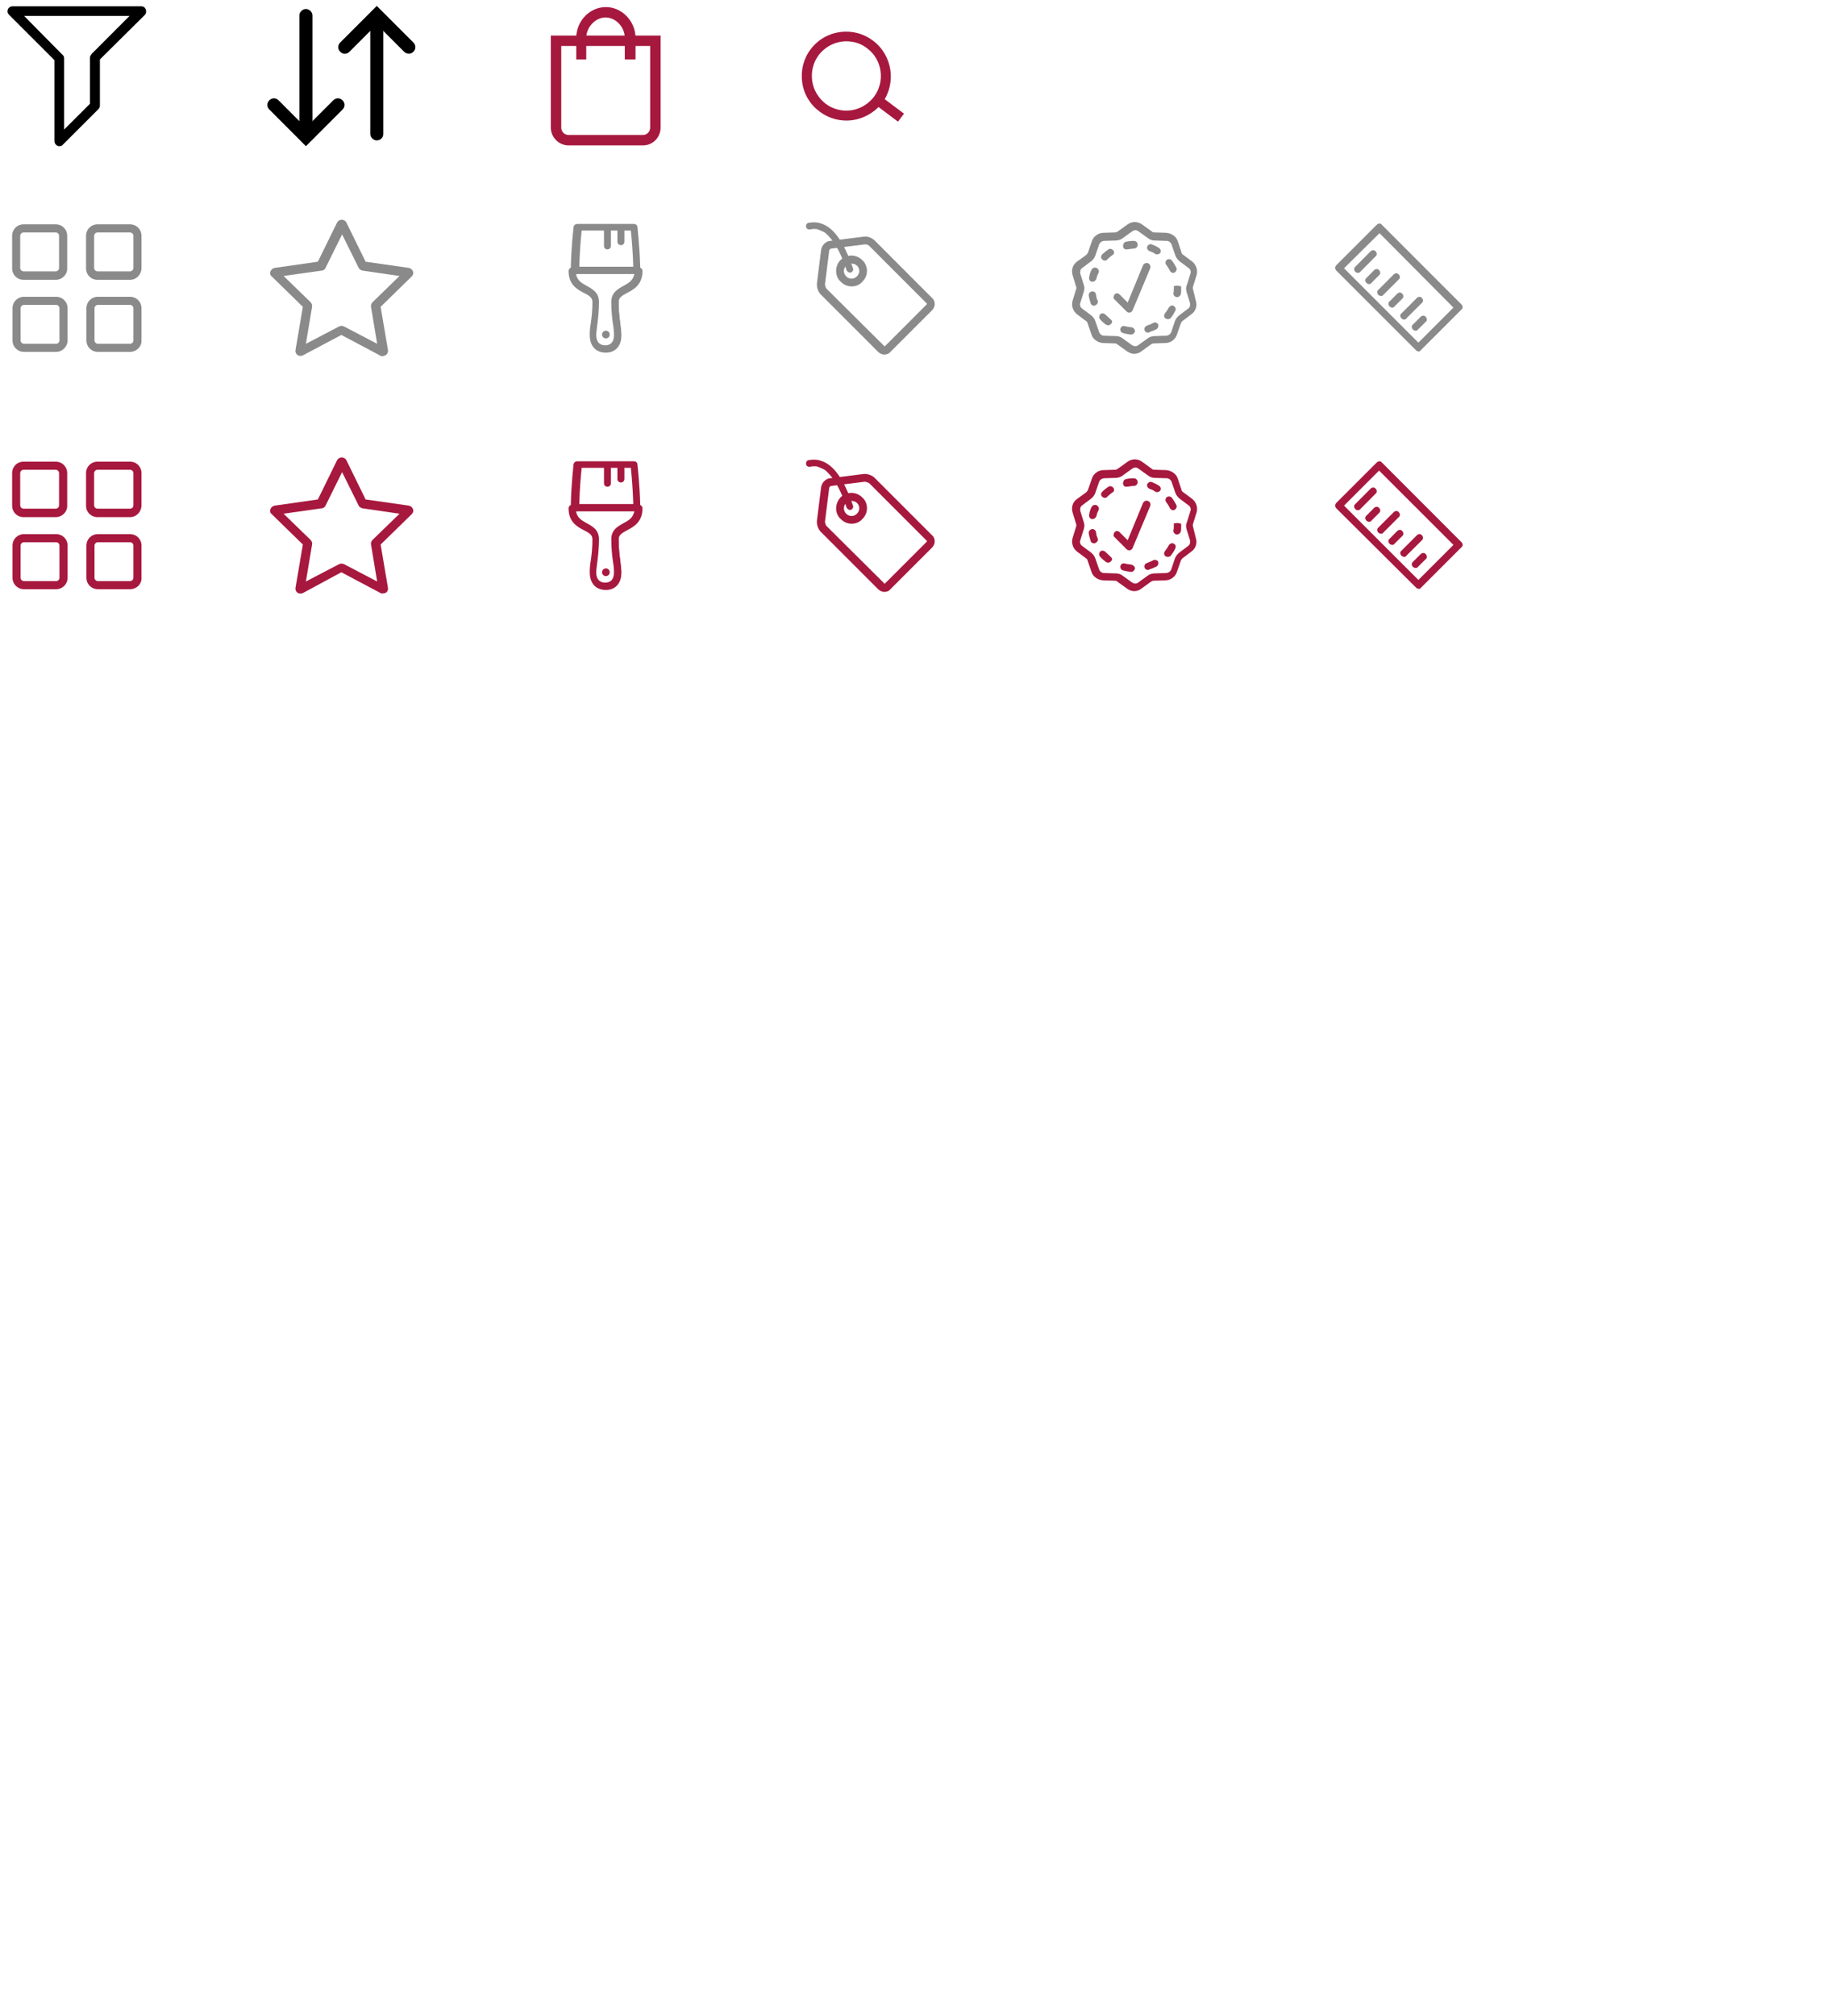 <?xml version="1.0" encoding="utf-8"?>
<!-- Generator: Adobe Illustrator 15.1.0, SVG Export Plug-In . SVG Version: 6.00 Build 0)  -->
<!DOCTYPE svg PUBLIC "-//W3C//DTD SVG 1.1//EN" "http://www.w3.org/Graphics/SVG/1.1/DTD/svg11.dtd">
<svg version="1.1" id="Layer_1" xmlns="http://www.w3.org/2000/svg" xmlns:xlink="http://www.w3.org/1999/xlink" x="0px" y="0px"
	 width="308.961px" height="340px" viewBox="0 0 308.961 340" enable-background="new 0 0 308.961 340" xml:space="preserve">
<g id="bg" display="none">
	<rect x="-2" y="-0.042" display="inline" fill="#B2B2B2" width="313" height="340"/>
</g>
<g id="Sprite_image" display="none">
</g>
<g>
	<path d="M24.595,1.581c-0.129-0.323-0.396-0.516-0.783-0.516h-21.7c-0.323,0-0.654,0.193-0.783,0.516
		C1.2,1.913,1.265,2.235,1.522,2.492l7.673,7.663v13.65c0,0.323,0.193,0.646,0.515,0.783c0.129,0.064,0.194,0.064,0.323,0.064
		c0.203,0,0.46-0.064,0.589-0.267l5.979-5.978c0.128-0.128,0.257-0.386,0.257-0.58v-7.802l7.608-7.535
		C24.659,2.235,24.723,1.913,24.595,1.581z M15.172,9.705v7.802l-4.356,4.347V9.833c0-0.193-0.064-0.451-0.258-0.58L4.064,2.686
		H21.86l-6.43,6.439C15.302,9.317,15.172,9.511,15.172,9.705z"/>
</g>
<g>
	<g>
		<path d="M51.618,23.676c-0.58,0-1.105-0.525-1.105-1.105V2.621c0-0.579,0.526-1.105,1.105-1.105c0.59,0,1.105,0.526,1.105,1.105
			v20.015C52.723,23.216,52.273,23.676,51.618,23.676z"/>
	</g>
	<g>
		<path d="M51.618,24.653l-6.171-6.181c-0.451-0.45-0.451-1.096,0-1.556c0.461-0.452,1.105-0.452,1.557,0l4.614,4.614l4.616-4.614
			c0.46-0.452,1.105-0.452,1.565,0c0.451,0.46,0.451,1.105,0,1.556L51.618,24.653z"/>
	</g>
	<g>
		<path d="M63.574,23.676c-0.581,0-1.096-0.525-1.096-1.105V2.621c0-0.579,0.516-1.105,1.096-1.105c0.589,0,1.104,0.526,1.104,1.105
			v20.015C64.678,23.216,64.163,23.676,63.574,23.676z"/>
	</g>
	<g>
		<path d="M68.972,9.06c-0.259,0-0.59-0.138-0.784-0.332l-4.614-4.614l-4.604,4.614c-0.462,0.462-1.105,0.462-1.567,0
			c-0.451-0.451-0.451-1.105,0-1.556L63.574,1l6.18,6.171c0.451,0.451,0.451,1.105,0,1.556C69.487,8.995,69.229,9.06,68.972,9.06z"
			/>
	</g>
</g>
<g>
	<g>
		<path fill="#A7183E" d="M108.475,24.523H95.939c-1.63,0-2.993-1.372-2.993-2.993V6.001h18.522V21.53
			C111.468,23.151,110.17,24.523,108.475,24.523z M94.706,7.752V21.53c0,0.72,0.581,1.235,1.233,1.235h12.536
			c0.718,0,1.233-0.581,1.233-1.235V7.752H94.706z"/>
	</g>
	<g>
		<path fill="#A7183E" d="M107.176,10.027h-1.75V6.389c0-1.815-1.502-3.445-3.251-3.445c-1.695,0-3.253,1.63-3.253,3.445v3.638
			h-1.685V6.389c0-2.855,2.275-5.194,5.001-5.194c2.728,0,5.001,2.403,5.001,5.194v3.638H107.176z"/>
	</g>
</g>
<g>
	<g>
		<path fill="#A7183E" d="M142.813,20.333c-1.634,0-3.205-0.539-4.516-1.517c-1.625-1.202-2.665-2.936-2.934-4.946
			c-0.271-2.01,0.216-3.967,1.418-5.546c1.409-1.903,3.635-2.989,6.032-2.989c1.625,0,3.204,0.547,4.505,1.525
			c3.32,2.497,3.968,7.226,1.526,10.539C147.373,19.192,145.199,20.333,142.813,20.333z M142.813,6.968
			c-1.849,0-3.537,0.87-4.676,2.334c-0.925,1.249-1.302,2.774-1.086,4.352c0.215,1.518,1.031,2.874,2.28,3.852
			c1.031,0.762,2.226,1.147,3.482,1.147c1.849,0,3.528-0.87,4.667-2.341c1.902-2.55,1.417-6.247-1.14-8.15
			C145.308,7.345,144.113,6.968,142.813,6.968z"/>
	</g>
	<g>
		
			<rect x="147.635" y="17.454" transform="matrix(-0.8 -0.6 0.6 -0.8 259.163 123.06)" fill="#A7183E" width="4.951" height="1.684"/>
	</g>
</g>
<g>
	<path fill="#8A8A8A" d="M9.388,47.193H3.991c-1.105,0-1.943-0.848-1.943-1.953v-5.452c0-1.105,0.838-1.953,1.943-1.953h5.397
		c1.105,0,1.952,0.848,1.952,1.953v5.388C11.406,46.281,10.493,47.193,9.388,47.193z M3.991,39.198c-0.322,0-0.581,0.258-0.581,0.59
		v5.388c0,0.322,0.259,0.59,0.581,0.59h5.397c0.322,0,0.58-0.268,0.58-0.59v-5.388c0-0.332-0.258-0.59-0.58-0.59H3.991z
		 M21.933,47.193h-5.461c-1.105,0-1.953-0.848-1.953-1.953v-5.452c0-1.105,0.848-1.953,1.953-1.953h5.461
		c1.096,0,1.943,0.848,1.943,1.953v5.388C23.875,46.281,23.028,47.193,21.933,47.193z M16.472,39.198c-0.323,0-0.59,0.258-0.59,0.59
		v5.388c0,0.322,0.267,0.59,0.59,0.59h5.461c0.322,0,0.58-0.268,0.58-0.59v-5.388c0-0.332-0.258-0.59-0.58-0.59H16.472z
		 M9.453,59.342H4.064c-1.104,0-1.952-0.848-1.952-1.944v-5.397c0-1.104,0.848-1.952,1.952-1.952h5.389
		c1.105,0,1.953,0.848,1.953,1.952v5.397C11.406,58.43,10.558,59.342,9.453,59.342z M4.064,51.412c-0.332,0-0.589,0.267-0.589,0.589
		v5.397c0,0.323,0.258,0.581,0.589,0.581h5.389c0.322,0,0.58-0.257,0.58-0.581v-5.397c0-0.322-0.258-0.589-0.58-0.589H4.064z
		 M21.933,59.342h-5.396c-1.105,0-1.953-0.848-1.953-1.944v-5.397c0-1.104,0.848-1.952,1.953-1.952h5.396
		c1.096,0,1.943,0.848,1.943,1.952v5.397C23.941,58.43,23.028,59.342,21.933,59.342z M16.536,51.412c-0.322,0-0.59,0.267-0.59,0.589
		v5.397c0,0.323,0.268,0.581,0.59,0.581h5.396c0.322,0,0.58-0.257,0.58-0.581v-5.397c0-0.322-0.258-0.589-0.58-0.589H16.536z"/>
</g>
<g>
	<path fill="#8A8A8A" d="M64.486,60.06c-0.129,0-0.258,0-0.387-0.128l-6.502-3.446l-6.494,3.446
		c-0.258,0.128-0.655,0.128-0.912-0.065c-0.258-0.202-0.386-0.524-0.322-0.848l1.234-7.276l-5.259-5.139
		c-0.267-0.193-0.332-0.58-0.202-0.838c0.128-0.332,0.396-0.525,0.718-0.59l7.277-1.041l3.25-6.622
		c0.13-0.258,0.452-0.46,0.773-0.46c0.333,0,0.654,0.203,0.784,0.46l3.25,6.622l7.277,1.041c0.321,0.064,0.579,0.258,0.718,0.59
		c0.128,0.322,0,0.645-0.202,0.838l-5.259,5.139l1.233,7.276c0.064,0.323-0.064,0.646-0.322,0.848
		C64.872,59.996,64.678,60.06,64.486,60.06z M47.852,46.539l4.549,4.42c0.194,0.195,0.322,0.525,0.258,0.783l-1.041,6.236
		l5.591-2.92c0.257-0.138,0.59-0.138,0.848,0l5.582,2.92l-1.033-6.236c-0.063-0.257,0.065-0.588,0.26-0.783l4.549-4.42l-6.245-0.903
		c-0.258-0.063-0.515-0.202-0.645-0.46l-2.801-5.646l-2.791,5.646c-0.128,0.258-0.386,0.46-0.645,0.46L47.852,46.539z"/>
</g>
<g>
	<path fill="#8A8A8A" d="M102.239,59.472c-1.693,0-2.726-1.105-2.726-2.986c0-0.718,0.065-1.363,0.194-2.081l0,0
		c0.129-0.977,0.258-2.017,0.258-3.445c0-0.708-0.387-1.04-1.427-1.556c-1.105-0.59-2.598-1.363-2.598-3.704
		c0-0.202,0.129-0.46,0.323-0.524l0.064-0.065v-0.128c0.065-3.38,0.451-6.559,0.451-6.696c0.064-0.322,0.332-0.516,0.59-0.516h9.615
		c0.323,0,0.581,0.258,0.581,0.516c0,0.065,0.396,3.574,0.46,6.696v0.128l0.064,0.065c0.194,0.13,0.323,0.322,0.323,0.524
		c0,2.341-1.492,3.114-2.598,3.704c-0.976,0.516-1.427,0.848-1.427,1.556c0,1.428,0.128,2.534,0.258,3.445
		c0.065,0.783,0.193,1.428,0.193,2.081C104.901,58.301,103.861,59.472,102.239,59.472z M97.237,46.41
		c0.26,0.977,0.978,1.363,1.815,1.824c0.912,0.516,2.018,1.104,2.018,2.663c0,1.491-0.129,2.597-0.258,3.637
		c-0.064,0.719-0.203,1.365-0.203,1.953c0,1.428,0.848,1.75,1.502,1.75c0.708,0,1.491-0.323,1.491-1.75
		c0-0.588-0.063-1.233-0.193-1.953c-0.128-0.976-0.258-2.146-0.258-3.637c0-1.558,1.105-2.147,2.008-2.663
		c0.848-0.461,1.565-0.847,1.823-1.824l0.065-0.194h-9.81V46.41z M106.854,44.982v-0.193c-0.064-2.146-0.258-4.55-0.396-5.785
		v-0.128h-1.096v1.888c0,0.323-0.267,0.581-0.59,0.581c-0.322,0-0.589-0.258-0.589-0.581v-1.888h-1.097v2.598
		c0,0.321-0.267,0.588-0.588,0.588c-0.323,0-0.581-0.267-0.581-0.588v-2.598H98.14v0.128c-0.128,1.171-0.323,3.446-0.385,5.785
		v0.193H106.854z"/>
	<path fill="#8A8A8A" d="M102.239,59.276c-1.556,0-2.532-1.04-2.532-2.791c0-0.653,0.063-1.298,0.193-2.081l0,0
		c0.128-0.977,0.258-2.083,0.258-3.508c0-0.848-0.516-1.17-1.493-1.686c-1.105-0.59-2.469-1.372-2.469-3.575
		c0-0.202,0.065-0.33,0.259-0.396l0.194-0.064v-0.193c0.063-3.38,0.46-6.559,0.46-6.696c0-0.192,0.192-0.388,0.45-0.388h9.422
		c0.194,0,0.388,0.195,0.452,0.388c0,0.065,0.396,3.574,0.461,6.696v0.193l0.192,0.064c0.13,0.065,0.258,0.193,0.258,0.396
		c0,2.275-1.363,2.985-2.468,3.575c-0.976,0.516-1.491,0.838-1.491,1.686c0,1.426,0.128,2.531,0.258,3.508
		c0.065,0.783,0.193,1.428,0.193,2.081C104.771,58.236,103.796,59.276,102.239,59.276z M97.109,46.476
		c0.258,1.04,1.105,1.501,1.943,1.951c0.912,0.518,1.953,1.042,1.953,2.47c0,1.491-0.13,2.597-0.258,3.573
		c-0.064,0.719-0.202,1.363-0.202,2.017c0,1.685,1.04,1.88,1.693,1.88c0.645,0,1.686-0.258,1.686-1.88
		c0-0.653-0.063-1.233-0.193-2.017c-0.13-0.976-0.258-2.082-0.258-3.573c0-1.428,1.04-2.018,1.953-2.47
		c0.837-0.45,1.621-0.911,1.943-1.951l0.128-0.388H97.035L97.109,46.476z M97.817,39.069c-0.128,1.17-0.32,3.445-0.386,5.783v0.323
		h9.616v-0.323c-0.065-2.145-0.258-4.549-0.388-5.783v-0.323h-1.436v2.083c0,0.257-0.195,0.451-0.453,0.451s-0.45-0.193-0.45-0.451
		v-2.083h-1.438v2.792c0,0.258-0.193,0.461-0.451,0.461c-0.257,0-0.452-0.203-0.452-0.461v-2.792h-4.098L97.817,39.069z"/>
	<path fill="#8A8A8A" d="M102.239,55.768c0.36,0,0.645,0.294,0.645,0.654c0,0.359-0.285,0.645-0.645,0.645
		c-0.359,0-0.654-0.285-0.654-0.645C101.585,56.062,101.88,55.768,102.239,55.768z"/>
	<path fill="#8A8A8A" d="M102.239,55.961c0.25,0,0.452,0.202,0.452,0.461c0,0.249-0.202,0.451-0.452,0.451
		c-0.248,0-0.451-0.203-0.451-0.451C101.788,56.164,101.991,55.961,102.239,55.961z"/>
</g>
<g>
	<path fill="#8A8A8A" d="M145.704,39.917l-5.646,0.709c-0.719,0.063-1.373,0.718-1.502,1.5l-0.708,5.646
		c-0.065,0.653,0.192,1.438,0.645,1.889l9.68,9.68c0.268,0.258,0.653,0.45,1.041,0.45c0.396,0,0.782-0.128,1.04-0.45l7.02-7.02
		c0.258-0.258,0.45-0.644,0.45-1.04c0-0.386-0.128-0.773-0.45-1.031l-9.68-9.69C147.141,40.109,146.357,39.788,145.704,39.917z
		 M146.68,41.474l9.679,9.68c0.065,0.063,0.065,0.128,0,0.192l-7.019,7.02l-0.063,0.063c0,0-0.064,0-0.064-0.063l-9.745-9.68
		c-0.129-0.13-0.257-0.517-0.257-0.709v-0.065l0.708-5.655c0-0.13,0.204-0.332,0.332-0.332l5.656-0.709
		C146.1,41.151,146.487,41.28,146.68,41.474z M141.089,45.7c0,0.71,0.267,1.363,0.782,1.815c0.525,0.526,1.169,0.783,1.825,0.783
		c0.708,0,1.363-0.257,1.813-0.783c0.525-0.515,0.783-1.169,0.783-1.815c0-0.652-0.258-1.363-0.783-1.823
		c-1.04-1.04-2.661-1.04-3.702,0C141.356,44.337,141.089,44.982,141.089,45.7z M144.599,44.789c0.266,0.259,0.396,0.581,0.396,0.911
		c0,0.323-0.13,0.646-0.396,0.903c-0.259,0.268-0.58,0.396-0.902,0.396c-0.332,0-0.655-0.129-0.913-0.396
		c-0.258-0.258-0.387-0.58-0.387-0.903c0-0.33,0.129-0.652,0.387-0.911C143.234,44.337,144.082,44.337,144.599,44.789z"/>
	<g>
		<path fill="#8A8A8A" d="M143.954,45.306c-0.525-1.558-1.17-3.114-2.018-4.542c-0.782-1.233-1.75-2.478-3.176-2.993
			c-0.784-0.322-1.567-0.322-2.34-0.193c-0.333,0.064-0.46,0.451-0.397,0.709c0.064,0.332,0.397,0.46,0.72,0.396
			c0.192,0,0.192-0.064,0.386-0.064c0.13,0,0.322,0,0.452,0c0.072,0,0.072,0,0.138,0c-0.138,0,0,0,0,0c0.064,0,0.13,0,0.194,0.064
			c0.128,0,0.258,0.063,0.386,0.129c0.065,0,0.065,0,0.13,0.064c-0.064-0.064,0,0,0,0c0.064,0,0.128,0.064,0.193,0.064
			c0.139,0.063,0.267,0.129,0.397,0.193c0.258,0.13,0.451,0.322,0.643,0.525c0.978,0.967,1.695,2.201,2.275,3.508
			c0.323,0.775,0.655,1.557,0.913,2.405c0.128,0.258,0.386,0.451,0.718,0.386C143.824,45.895,144.019,45.572,143.954,45.306
			L143.954,45.306z"/>
	</g>
</g>
<g>
	<path fill="#8A8A8A" d="M201.316,48.814c-0.055-0.193-0.055-0.322,0-0.516l0.59-1.888c0.258-0.838-0.074-1.75-0.7-2.275
		l-1.565-1.169c-0.13-0.064-0.276-0.258-0.276-0.386l-0.627-1.89c-0.258-0.838-1.104-1.363-1.952-1.426l-2.026-0.065
		c-0.185,0-0.332-0.064-0.442-0.194l-1.63-1.169c-0.72-0.515-1.695-0.515-2.404,0l-1.631,1.169c-0.129,0.065-0.257,0.194-0.45,0.194
		l-2.018,0.065c-0.839,0-1.687,0.588-1.944,1.426l-0.652,1.89c-0.065,0.192-0.195,0.258-0.258,0.386l-1.622,1.169
		c-0.718,0.525-0.976,1.438-0.718,2.275l0.579,1.888c0.075,0.193,0.075,0.322,0,0.516l-0.579,1.888
		c-0.258,0.848,0.064,1.75,0.718,2.276l1.557,1.17c0.128,0.064,0.258,0.257,0.258,0.386l0.654,1.889
		c0.258,0.838,1.105,1.363,1.944,1.427l2.017,0.064c0.193,0,0.322,0.065,0.451,0.195l1.63,1.168c0.386,0.258,0.773,0.388,1.17,0.388
		c0.387,0,0.839-0.13,1.169-0.388l1.612-1.168c0.147-0.065,0.258-0.195,0.461-0.195l2.008-0.064c0.848,0,1.695-0.588,1.953-1.427
		l0.662-1.889c0.056-0.192,0.186-0.258,0.258-0.386l1.548-1.17c0.719-0.525,0.995-1.428,0.719-2.276L201.316,48.814z M200.212,49.21
		l0.59,1.878c0.072,0.323,0,0.718-0.258,0.912l-1.549,1.169c-0.332,0.258-0.59,0.581-0.736,0.978l-0.626,1.878
		c-0.147,0.332-0.405,0.524-0.793,0.59l-2.008,0.064c-0.405,0-0.847,0.129-1.179,0.387l-1.621,1.169
		c-0.258,0.193-0.645,0.193-0.976,0l-1.621-1.169c-0.322-0.258-0.72-0.387-1.17-0.387l-2.018-0.064c-0.322,0-0.646-0.258-0.773-0.59
		l-0.654-1.878c-0.129-0.397-0.387-0.72-0.709-0.978l-1.565-1.169c-0.259-0.194-0.387-0.589-0.259-0.912l0.59-1.878
		c0.129-0.396,0.129-0.848,0-1.169l-0.59-1.889c-0.063-0.322,0-0.719,0.259-0.912l1.565-1.17c0.322-0.257,0.58-0.581,0.709-0.966
		l0.654-1.889c0.128-0.321,0.388-0.525,0.773-0.588l2.018-0.065c0.386,0,0.848-0.129,1.17-0.386l0,0l1.621-1.171
		c0.128-0.063,0.331-0.192,0.524-0.192s0.322,0.064,0.516,0.192l1.631,1.171c0.331,0.257,0.699,0.386,1.179,0.386l1.989,0.065
		c0.332,0,0.662,0.267,0.792,0.588l0.646,1.889c0.146,0.386,0.404,0.709,0.718,0.966l1.565,1.17c0.258,0.193,0.388,0.59,0.258,0.912
		l-0.59,1.889C200.101,48.363,200.101,48.75,200.212,49.21z"/>
	<path fill="#8A8A8A" d="M187.354,53.825c-0.258-0.268-0.58-0.525-0.838-0.783c-0.268-0.258-0.653-0.258-0.848-0.064
		c-0.193,0.192-0.258,0.645-0.065,0.848c0.26,0.322,0.646,0.644,0.978,0.902c0.128,0.065,0.258,0.129,0.388,0.129
		c0.192,0,0.386-0.063,0.516-0.258C187.75,54.405,187.686,54.018,187.354,53.825z"/>
	<path fill="#8A8A8A" d="M197.43,45.7c0.128,0.194,0.313,0.323,0.516,0.323c0.056,0,0.202,0,0.258-0.065
		c0.276-0.192,0.46-0.524,0.276-0.848c-0.221-0.386-0.406-0.773-0.736-1.168c-0.186-0.258-0.571-0.323-0.848-0.129
		c-0.258,0.192-0.313,0.59-0.11,0.847C197.042,44.982,197.228,45.306,197.43,45.7z"/>
	<path fill="#8A8A8A" d="M190.024,42.062c0.063,0,0.063,0,0.129,0c0.322-0.063,0.646-0.063,0.968-0.138c0.063,0,0.138,0,0.202,0
		c0.322,0,0.644-0.258,0.644-0.645c0-0.386-0.258-0.653-0.644-0.653c-0.064,0-0.139,0-0.202,0c-0.388,0-0.71,0.063-1.097,0.137
		c-0.331,0.065-0.526,0.387-0.526,0.71C189.498,41.86,189.758,42.062,190.024,42.062z"/>
	<path fill="#8A8A8A" d="M184.95,49.662c-0.065-0.323-0.388-0.59-0.711-0.516c-0.33,0.064-0.588,0.386-0.524,0.709
		c0.064,0.461,0.194,0.847,0.322,1.299c0.074,0.258,0.332,0.395,0.59,0.395c0.064,0,0.13,0,0.193-0.064
		c0.322-0.138,0.524-0.46,0.396-0.783C185.078,50.444,184.95,50.049,184.95,49.662z"/>
	<path fill="#8A8A8A" d="M187.878,42.256c-0.192-0.258-0.589-0.396-0.847-0.194c-0.387,0.258-0.719,0.518-1.041,0.839
		c-0.258,0.267-0.258,0.654,0,0.847c0.13,0.129,0.258,0.195,0.46,0.195c0.194,0,0.323-0.065,0.388-0.195
		c0.258-0.258,0.58-0.516,0.848-0.718C188.008,42.901,188.073,42.514,187.878,42.256z"/>
	<path fill="#8A8A8A" d="M185.015,45.176c-0.323-0.128-0.646,0-0.839,0.322c-0.203,0.396-0.331,0.848-0.396,1.308
		c-0.064,0.323,0.13,0.645,0.46,0.709c0.065,0,0.065,0,0.13,0c0.258,0,0.516-0.194,0.646-0.515c0.063-0.396,0.202-0.719,0.396-1.105
		C185.475,45.7,185.345,45.306,185.015,45.176z"/>
	<path fill="#8A8A8A" d="M198.073,51.614c-0.258-0.202-0.644-0.065-0.846,0.258c-0.186,0.322-0.388,0.646-0.646,0.976
		c-0.202,0.259-0.202,0.646,0.056,0.839c0.147,0.063,0.258,0.138,0.404,0.138c0.186,0,0.388-0.075,0.516-0.203
		c0.258-0.322,0.516-0.71,0.701-1.104C198.479,52.194,198.405,51.807,198.073,51.614z"/>
	<path fill="#8A8A8A" d="M195.532,41.795c-0.368-0.258-0.773-0.387-1.16-0.581c-0.313-0.128-0.645,0.065-0.773,0.323
		c-0.139,0.322,0.055,0.654,0.313,0.782c0.331,0.13,0.718,0.26,1.05,0.518c0.055,0.063,0.202,0.063,0.313,0.063
		c0.202,0,0.405-0.129,0.516-0.258C195.938,42.384,195.863,41.999,195.532,41.795z"/>
	<path fill="#8A8A8A" d="M190.861,55.188c-0.386-0.065-0.708-0.065-1.104-0.203c-0.322-0.064-0.645,0.138-0.709,0.461
		c-0.065,0.322,0.129,0.645,0.449,0.71c0.388,0.137,0.848,0.202,1.301,0.267h0.063c0.323,0,0.59-0.267,0.655-0.59
		C191.517,55.51,191.185,55.188,190.861,55.188z"/>
	<path fill="#8A8A8A" d="M198.737,48.169l-0.664,0.065c0,0.129,0,0.258,0,0.387c0,0.258,0,0.525-0.072,0.783
		c-0.056,0.322,0.202,0.645,0.534,0.709c0.056,0,0.056,0,0.056,0c0.33,0,0.588-0.258,0.662-0.516
		c0.056-0.259,0.056-0.653,0.056-0.911c0-0.13,0-0.26,0-0.388L198.737,48.169z"/>
	<path fill="#8A8A8A" d="M194.574,54.469c-0.331,0.193-0.718,0.323-1.05,0.451c-0.322,0.138-0.516,0.46-0.387,0.783
		c0.064,0.258,0.322,0.387,0.59,0.387c0.073,0,0.129,0,0.185-0.064c0.404-0.128,0.847-0.322,1.252-0.516
		c0.258-0.193,0.368-0.525,0.258-0.848C195.22,54.405,194.832,54.275,194.574,54.469z"/>
	<path fill="#8A8A8A" d="M193.728,44.403c-0.332-0.138-0.655,0-0.848,0.322l-2.598,6.3l-1.363-1.363
		c-0.268-0.258-0.653-0.258-0.846,0c-0.195,0.258-0.26,0.654,0,0.848l2.015,2.008c0.13,0.128,0.258,0.202,0.453,0.202
		c0.063,0,0.063,0,0.128,0c0.192-0.074,0.388-0.202,0.452-0.397l2.993-7.146C194.169,44.918,194.059,44.531,193.728,44.403z"/>
</g>
<g>
	<g>
		<path fill="#8A8A8A" d="M239.411,59.276c-0.147,0-0.332-0.063-0.461-0.192l-13.465-13.448c-0.111-0.138-0.185-0.266-0.185-0.46
			c0-0.193,0.073-0.323,0.185-0.451l6.834-6.826c0.258-0.257,0.646-0.257,0.848,0l13.446,13.448c0.258,0.268,0.258,0.654,0,0.848
			l-6.833,6.824C239.669,59.214,239.522,59.276,239.411,59.276z M226.793,45.24l12.544,12.545l5.913-5.914l-12.471-12.545
			L226.793,45.24z"/>
	</g>
	<g>
		<g>
			<path fill="#8A8A8A" d="M229.132,46.023c-0.128,0-0.331-0.065-0.441-0.193c-0.258-0.258-0.258-0.654,0-0.848l2.579-2.598
				c0.258-0.258,0.662-0.258,0.848,0c0.258,0.259,0.258,0.646,0,0.848l-2.579,2.598C229.464,45.958,229.261,46.023,229.132,46.023z"
				/>
		</g>
		<g>
			<path fill="#8A8A8A" d="M231.012,47.911c-0.11,0-0.313-0.073-0.442-0.203c-0.258-0.258-0.258-0.645,0-0.837l1.29-1.299
				c0.258-0.267,0.662-0.267,0.846,0c0.26,0.258,0.26,0.644,0,0.838l-1.289,1.298C231.342,47.838,231.214,47.911,231.012,47.911z"/>
		</g>
		<g>
			<path fill="#8A8A8A" d="M233.037,49.919c-0.128,0-0.332-0.064-0.46-0.193c-0.258-0.258-0.258-0.654,0-0.848l2.599-2.597
				c0.257-0.258,0.662-0.258,0.846,0c0.259,0.258,0.259,0.654,0,0.848l-2.597,2.597C233.369,49.855,233.223,49.919,233.037,49.919z"
				/>
		</g>
		<g>
			<path fill="#8A8A8A" d="M234.916,51.872c-0.128,0-0.331-0.065-0.441-0.193c-0.258-0.267-0.258-0.654,0-0.847l1.289-1.3
				c0.258-0.258,0.645-0.258,0.848,0c0.258,0.26,0.258,0.645,0,0.848l-1.308,1.299C235.248,51.807,235.101,51.872,234.916,51.872z"
				/>
		</g>
		<g>
			<path fill="#8A8A8A" d="M236.943,53.89c-0.147,0-0.332-0.064-0.46-0.203c-0.277-0.259-0.277-0.645,0-0.839l2.596-2.596
				c0.258-0.268,0.646-0.268,0.848,0c0.258,0.258,0.258,0.645,0,0.837l-2.615,2.598C237.256,53.825,237.126,53.89,236.943,53.89z"/>
		</g>
		<g>
			<path fill="#8A8A8A" d="M238.877,55.768c-0.129,0-0.313-0.064-0.46-0.193c-0.258-0.258-0.258-0.654,0-0.848l1.308-1.299
				c0.258-0.258,0.645-0.258,0.847,0c0.259,0.259,0.259,0.655,0,0.848l-1.308,1.299C239.209,55.704,239.006,55.768,238.877,55.768z"
				/>
		</g>
	</g>
</g>
<g>
	<path fill="#A7183E" d="M9.388,87.213H3.991c-1.105,0-1.943-0.847-1.943-1.944v-5.461c0-1.105,0.838-1.953,1.943-1.953h5.397
		c1.105,0,1.952,0.848,1.952,1.953v5.389C11.406,86.302,10.493,87.213,9.388,87.213z M3.991,79.219c-0.322,0-0.581,0.268-0.581,0.59
		v5.389c0,0.331,0.259,0.589,0.581,0.589h5.397c0.322,0,0.58-0.258,0.58-0.589v-5.389c0-0.322-0.258-0.59-0.58-0.59H3.991z
		 M21.933,87.213h-5.461c-1.105,0-1.953-0.847-1.953-1.944v-5.461c0-1.105,0.848-1.953,1.953-1.953h5.461
		c1.096,0,1.943,0.848,1.943,1.953v5.389C23.875,86.302,23.028,87.213,21.933,87.213z M16.472,79.219c-0.323,0-0.59,0.268-0.59,0.59
		v5.389c0,0.331,0.267,0.589,0.59,0.589h5.461c0.322,0,0.58-0.258,0.58-0.589v-5.389c0-0.322-0.258-0.59-0.58-0.59H16.472z
		 M9.453,99.363H4.064c-1.104,0-1.952-0.84-1.952-1.945v-5.397c0-1.105,0.848-1.943,1.952-1.943h5.389
		c1.105,0,1.953,0.837,1.953,1.943v5.397C11.406,98.523,10.558,99.363,9.453,99.363z M4.064,91.441c-0.332,0-0.589,0.258-0.589,0.58
		v5.397c0,0.323,0.258,0.581,0.589,0.581h5.389c0.322,0,0.58-0.258,0.58-0.581v-5.397c0-0.322-0.258-0.58-0.58-0.58H4.064z
		 M21.933,99.363h-5.396c-1.105,0-1.953-0.84-1.953-1.945v-5.397c0-1.105,0.848-1.943,1.953-1.943h5.396
		c1.096,0,1.943,0.837,1.943,1.943v5.397C23.941,98.523,23.028,99.363,21.933,99.363z M16.536,91.441c-0.322,0-0.59,0.258-0.59,0.58
		v5.397c0,0.323,0.268,0.581,0.59,0.581h5.396c0.322,0,0.58-0.258,0.58-0.581v-5.397c0-0.322-0.258-0.58-0.58-0.58H16.536z"/>
</g>
<g>
	<path fill="#A7183E" d="M64.486,100.081c-0.129,0-0.258,0-0.387-0.129l-6.502-3.445l-6.494,3.509
		c-0.258,0.13-0.655,0.13-0.912-0.064c-0.258-0.193-0.386-0.525-0.322-0.848l1.234-7.275l-5.259-5.131
		c-0.267-0.193-0.332-0.59-0.202-0.848c0.128-0.322,0.396-0.525,0.718-0.581l7.277-1.04l3.25-6.632
		c0.13-0.258,0.452-0.45,0.773-0.45c0.333,0,0.654,0.192,0.784,0.45l3.25,6.632l7.277,1.04c0.321,0.056,0.579,0.259,0.718,0.581
		c0.128,0.322,0,0.654-0.202,0.848l-5.259,5.131l1.233,7.275c0.064,0.322-0.064,0.654-0.322,0.848
		C64.872,100.081,64.678,100.081,64.486,100.081z M47.852,86.633l4.549,4.413c0.194,0.193,0.322,0.525,0.258,0.783l-1.041,6.234
		l5.591-2.918c0.257-0.13,0.59-0.13,0.848,0l5.582,2.918l-1.033-6.234c-0.063-0.258,0.065-0.59,0.26-0.783l4.549-4.413l-6.245-0.91
		c-0.258-0.065-0.515-0.194-0.645-0.453l-2.801-5.653l-2.791,5.653c-0.128,0.259-0.386,0.453-0.645,0.453L47.852,86.633z"/>
</g>
<g>
	<path fill="#A7183E" d="M102.239,99.491c-1.693,0-2.726-1.104-2.726-2.984c0-0.719,0.065-1.362,0.194-2.082l0,0
		c0.129-0.976,0.258-2.016,0.258-3.444c0-0.709-0.387-1.041-1.427-1.557c-1.105-0.581-2.598-1.363-2.598-3.702
		c0-0.194,0.129-0.453,0.323-0.525l0.064-0.064v-0.13c0.065-3.379,0.451-6.558,0.451-6.687c0.064-0.331,0.332-0.525,0.59-0.525
		h9.615c0.323,0,0.581,0.258,0.581,0.525c0,0.064,0.396,3.573,0.46,6.687v0.13l0.064,0.064c0.194,0.128,0.323,0.331,0.323,0.525
		c0,2.338-1.492,3.121-2.598,3.702c-0.976,0.516-1.427,0.848-1.427,1.557c0,1.428,0.128,2.533,0.258,3.444
		c0.065,0.782,0.193,1.428,0.193,2.082C104.901,98.321,103.861,99.491,102.239,99.491z M97.237,86.43
		c0.26,0.978,0.978,1.373,1.815,1.825c0.912,0.516,2.018,1.105,2.018,2.661c0,1.501-0.129,2.598-0.258,3.639
		c-0.064,0.718-0.203,1.363-0.203,1.952c0,1.428,0.848,1.75,1.502,1.75c0.708,0,1.491-0.321,1.491-1.75
		c0-0.589-0.063-1.234-0.193-1.952c-0.128-0.978-0.258-2.138-0.258-3.639c0-1.555,1.105-2.145,2.008-2.661
		c0.848-0.452,1.565-0.848,1.823-1.825l0.065-0.192h-9.81V86.43z M106.854,85.003V84.81c-0.064-2.145-0.258-4.55-0.396-5.783v-0.13
		h-1.096v1.888c0,0.323-0.267,0.581-0.59,0.581c-0.322,0-0.589-0.258-0.589-0.581v-1.888h-1.097v2.598
		c0,0.331-0.267,0.589-0.588,0.589c-0.323,0-0.581-0.258-0.581-0.589v-2.598H98.14v0.13c-0.128,1.169-0.323,3.444-0.385,5.783v0.193
		H106.854z"/>
	<path fill="#A7183E" d="M102.239,99.299c-1.556,0-2.532-1.042-2.532-2.792c0-0.654,0.063-1.3,0.193-2.082l0,0
		c0.128-0.976,0.258-2.081,0.258-3.509c0-0.837-0.516-1.169-1.493-1.685c-1.105-0.59-2.469-1.363-2.469-3.574
		c0-0.192,0.065-0.332,0.259-0.388l0.194-0.072v-0.194c0.063-3.379,0.46-6.558,0.46-6.687c0-0.193,0.192-0.396,0.45-0.396h9.422
		c0.194,0,0.388,0.202,0.452,0.396c0,0.064,0.396,3.573,0.461,6.687v0.194l0.192,0.072c0.13,0.056,0.258,0.195,0.258,0.388
		c0,2.276-1.363,2.984-2.468,3.574c-0.976,0.516-1.491,0.848-1.491,1.685c0,1.429,0.128,2.534,0.258,3.509
		c0.065,0.782,0.193,1.428,0.193,2.082C104.771,98.257,103.796,99.299,102.239,99.299z M97.109,86.505
		c0.258,1.031,1.105,1.491,1.943,1.944c0.912,0.524,1.953,1.04,1.953,2.467c0,1.493-0.13,2.598-0.258,3.574
		c-0.064,0.718-0.202,1.363-0.202,2.018c0,1.686,1.04,1.879,1.693,1.879c0.645,0,1.686-0.259,1.686-1.879
		c0-0.654-0.063-1.234-0.193-2.018c-0.13-0.976-0.258-2.081-0.258-3.574c0-1.427,1.04-2.017,1.953-2.467
		c0.837-0.453,1.621-0.913,1.943-1.944l0.128-0.396H97.035L97.109,86.505z M97.817,79.091c-0.128,1.168-0.32,3.444-0.386,5.784
		v0.322h9.616v-0.322c-0.065-2.146-0.258-4.551-0.388-5.784v-0.322h-1.436v2.081c0,0.258-0.195,0.452-0.453,0.452
		s-0.45-0.194-0.45-0.452v-2.081h-1.438v2.791c0,0.267-0.193,0.46-0.451,0.46c-0.257,0-0.452-0.193-0.452-0.46v-2.791h-4.098
		L97.817,79.091z"/>
	<path fill="#A7183E" d="M102.239,95.853c0.36,0,0.645,0.296,0.645,0.654c0,0.359-0.285,0.645-0.645,0.645
		c-0.359,0-0.654-0.286-0.654-0.645C101.585,96.149,101.88,95.853,102.239,95.853z"/>
	<path fill="#A7183E" d="M102.239,96.046c0.25,0,0.452,0.211,0.452,0.461c0,0.249-0.202,0.451-0.452,0.451
		c-0.248,0-0.451-0.202-0.451-0.451C101.788,96.258,101.991,96.046,102.239,96.046z"/>
</g>
<g>
	<path fill="#A7183E" d="M145.704,79.938l-5.646,0.718c-0.719,0.065-1.373,0.708-1.502,1.493l-0.708,5.654
		c-0.065,0.646,0.192,1.428,0.645,1.879l9.68,9.681c0.268,0.257,0.653,0.46,1.041,0.46c0.396,0,0.782-0.129,1.04-0.46l7.02-7.019
		c0.258-0.258,0.45-0.646,0.45-1.033c0-0.396-0.128-0.782-0.45-1.04l-9.68-9.68C147.141,80.131,146.357,79.874,145.704,79.938z
		 M146.68,81.495l9.679,9.68c0.065,0.064,0.065,0.137,0,0.202l-7.019,7.01l-0.063,0.073c0,0-0.064,0-0.064-0.073l-9.745-9.68
		c-0.129-0.13-0.257-0.516-0.257-0.711v-0.063l0.708-5.656c0-0.128,0.204-0.322,0.332-0.322l5.656-0.718
		C146.1,81.237,146.487,81.365,146.68,81.495z M141.089,85.723c0,0.708,0.267,1.363,0.782,1.813
		c0.525,0.525,1.169,0.783,1.825,0.783c0.708,0,1.363-0.258,1.813-0.783c0.525-0.515,0.783-1.169,0.783-1.813
		c0-0.72-0.258-1.363-0.783-1.825c-1.04-1.04-2.661-1.04-3.702,0C141.356,84.423,141.089,85.067,141.089,85.723z M144.599,84.81
		c0.266,0.258,0.396,0.59,0.396,0.913c0,0.322-0.13,0.644-0.396,0.91c-0.259,0.258-0.58,0.388-0.902,0.388
		c-0.332,0-0.655-0.13-0.913-0.388c-0.258-0.267-0.387-0.588-0.387-0.91c0-0.323,0.129-0.655,0.387-0.913
		C143.234,84.359,144.082,84.359,144.599,84.81z"/>
	<g>
		<path fill="#A7183E" d="M143.954,85.325c-0.525-1.556-1.17-3.113-2.018-4.541c-0.782-1.233-1.75-2.468-3.176-2.993
			c-0.784-0.322-1.567-0.322-2.34-0.193c-0.333,0.065-0.46,0.451-0.397,0.719c0.064,0.322,0.397,0.452,0.72,0.387
			c0.192,0,0.192-0.064,0.386-0.064c0.13,0,0.322,0,0.452,0c0.072,0,0.072,0,0.138,0c-0.138,0,0,0,0,0c0.064,0,0.13,0,0.194,0.064
			c0.128,0,0.258,0.065,0.386,0.13c0.065,0,0.065,0,0.13,0.063c-0.064-0.063,0,0,0,0c0.064,0,0.128,0.064,0.193,0.064
			c0.139,0.065,0.267,0.13,0.397,0.193c0.258,0.129,0.451,0.332,0.643,0.524c0.978,0.978,1.695,2.21,2.275,3.51
			c0.323,0.774,0.655,1.556,0.913,2.404c0.128,0.258,0.386,0.452,0.718,0.388C143.824,85.915,144.019,85.593,143.954,85.325
			L143.954,85.325z"/>
	</g>
</g>
<g>
	<path fill="#A7183E" d="M201.316,88.843c-0.055-0.202-0.055-0.33,0-0.524l0.59-1.889c0.258-0.837-0.074-1.75-0.7-2.265
		l-1.565-1.171c-0.13-0.063-0.276-0.266-0.276-0.395l-0.627-1.879c-0.258-0.847-1.104-1.363-1.952-1.438l-2.026-0.065
		c-0.185,0-0.332-0.064-0.442-0.192l-1.63-1.171c-0.72-0.516-1.695-0.516-2.404,0l-1.631,1.171c-0.129,0.064-0.257,0.192-0.45,0.192
		l-2.018,0.065c-0.839,0-1.687,0.59-1.944,1.438l-0.652,1.879c-0.065,0.192-0.195,0.257-0.258,0.395l-1.622,1.171
		c-0.718,0.515-0.976,1.427-0.718,2.265l0.579,1.889c0.075,0.194,0.075,0.322,0,0.524l-0.579,1.88
		c-0.258,0.848,0.064,1.749,0.718,2.274l1.557,1.169c0.128,0.064,0.258,0.258,0.258,0.388l0.654,1.888
		c0.258,0.848,1.105,1.363,1.944,1.427l2.017,0.065c0.193,0,0.322,0.063,0.451,0.192l1.63,1.171c0.386,0.257,0.773,0.396,1.17,0.396
		c0.387,0,0.839-0.138,1.169-0.396l1.612-1.171c0.147-0.064,0.258-0.192,0.461-0.192l2.008-0.065c0.848,0,1.695-0.58,1.953-1.427
		l0.662-1.888c0.056-0.193,0.186-0.258,0.258-0.388l1.548-1.169c0.719-0.525,0.995-1.427,0.719-2.274L201.316,88.843z
		 M200.212,89.231l0.59,1.878c0.072,0.332,0,0.72-0.258,0.912l-1.549,1.171c-0.332,0.257-0.59,0.59-0.736,0.975l-0.626,1.879
		c-0.147,0.332-0.405,0.526-0.793,0.59l-2.008,0.064c-0.405,0-0.847,0.129-1.179,0.387l-1.621,1.169
		c-0.258,0.203-0.645,0.203-0.976,0l-1.621-1.169c-0.322-0.258-0.72-0.387-1.17-0.387l-2.018-0.064c-0.322,0-0.646-0.258-0.773-0.59
		l-0.654-1.879c-0.129-0.385-0.387-0.718-0.709-0.975l-1.565-1.171c-0.259-0.192-0.387-0.58-0.259-0.912l0.59-1.878
		c0.129-0.388,0.129-0.848,0-1.17l-0.59-1.888c-0.063-0.322,0-0.708,0.259-0.903l1.565-1.178c0.322-0.258,0.58-0.58,0.709-0.967
		l0.654-1.888c0.128-0.323,0.388-0.516,0.773-0.581l2.018-0.064c0.386,0,0.848-0.138,1.17-0.396l0,0l1.621-1.169
		c0.128-0.065,0.331-0.193,0.524-0.193s0.322,0.063,0.516,0.193l1.631,1.169c0.331,0.258,0.699,0.396,1.179,0.396l1.989,0.064
		c0.332,0,0.662,0.257,0.792,0.581l0.646,1.888c0.146,0.387,0.404,0.709,0.718,0.967l1.565,1.178
		c0.258,0.195,0.388,0.581,0.258,0.903l-0.59,1.888C200.101,88.383,200.101,88.843,200.212,89.231z"/>
	<path fill="#A7183E" d="M187.354,93.845c-0.258-0.267-0.58-0.524-0.838-0.782c-0.268-0.258-0.653-0.258-0.848-0.064
		c-0.258,0.258-0.258,0.654-0.065,0.847c0.26,0.323,0.646,0.645,0.978,0.903c0.128,0.065,0.258,0.14,0.388,0.14
		c0.192,0,0.386-0.074,0.516-0.268C187.75,94.425,187.686,94.103,187.354,93.845z"/>
	<path fill="#A7183E" d="M197.43,85.723c0.128,0.192,0.313,0.322,0.516,0.322c0.056,0,0.202,0,0.258-0.064
		c0.276-0.194,0.46-0.516,0.276-0.848c-0.221-0.388-0.406-0.773-0.736-1.17c-0.186-0.259-0.571-0.323-0.848-0.129
		c-0.258,0.193-0.313,0.589-0.11,0.847C197.042,85.003,197.228,85.325,197.43,85.723z"/>
	<path fill="#A7183E" d="M190.024,82.083c0.063,0,0.063,0,0.129,0c0.322-0.064,0.646-0.064,0.968-0.129c0.063,0,0.138,0,0.202,0
		c0.322,0,0.644-0.258,0.644-0.653c0-0.322-0.258-0.645-0.644-0.645c-0.064,0-0.139,0-0.202,0c-0.388,0-0.71,0.065-1.097,0.128
		c-0.331,0.065-0.526,0.387-0.526,0.71C189.498,81.889,189.758,82.083,190.024,82.083z"/>
	<path fill="#A7183E" d="M184.95,89.747c-0.065-0.322-0.388-0.58-0.711-0.516c-0.33,0.064-0.588,0.388-0.524,0.709
		c0.064,0.46,0.194,0.847,0.322,1.299c0.074,0.267,0.332,0.396,0.59,0.396c0.064,0,0.13,0,0.193-0.063
		c0.322-0.13,0.524-0.462,0.396-0.784C185.078,90.466,184.95,90.079,184.95,89.747z"/>
	<path fill="#A7183E" d="M187.878,82.277c-0.192-0.258-0.589-0.388-0.847-0.193c-0.387,0.259-0.719,0.517-1.041,0.848
		c-0.258,0.258-0.258,0.644,0,0.838c0.13,0.128,0.258,0.193,0.46,0.193c0.194,0,0.323-0.065,0.388-0.193
		c0.258-0.258,0.58-0.515,0.848-0.709C188.008,82.931,188.073,82.535,187.878,82.277z"/>
	<path fill="#A7183E" d="M185.015,85.197c-0.323-0.13-0.646,0-0.839,0.331c-0.203,0.387-0.331,0.838-0.396,1.3
		c-0.064,0.322,0.13,0.643,0.46,0.708c0.065,0,0.065,0,0.13,0c0.258,0,0.516-0.192,0.646-0.515c0.063-0.388,0.202-0.718,0.396-1.105
		C185.475,85.723,185.345,85.325,185.015,85.197z"/>
	<path fill="#A7183E" d="M198.073,91.699c-0.258-0.193-0.644-0.064-0.846,0.258c-0.186,0.322-0.388,0.654-0.646,0.978
		c-0.202,0.258-0.202,0.643,0.056,0.848c0.147,0.063,0.258,0.128,0.404,0.128c0.186,0,0.388-0.065,0.516-0.193
		c0.258-0.332,0.516-0.719,0.701-1.105C198.479,92.215,198.405,91.829,198.073,91.699z"/>
	<path fill="#A7183E" d="M195.532,81.889c-0.368-0.266-0.773-0.395-1.16-0.588c-0.313-0.13-0.645,0.063-0.773,0.322
		c-0.139,0.331,0.055,0.653,0.313,0.783c0.331,0.128,0.718,0.258,1.05,0.524c0.055,0.063,0.202,0.063,0.313,0.063
		c0.202,0,0.405-0.137,0.516-0.266C195.938,82.407,195.863,82.083,195.532,81.889z"/>
	<path fill="#A7183E" d="M190.861,95.208c-0.386-0.063-0.708-0.063-1.104-0.192c-0.322-0.065-0.645,0.13-0.709,0.452
		c-0.065,0.321,0.129,0.653,0.449,0.718c0.388,0.128,0.848,0.193,1.301,0.258h0.063c0.323,0,0.59-0.258,0.655-0.59
		C191.517,95.531,191.185,95.273,190.861,95.208z"/>
	<path fill="#A7183E" d="M198.737,88.191l-0.664,0.064c0,0.128,0,0.258,0,0.386c0,0.258,0,0.525-0.072,0.783
		c-0.056,0.322,0.202,0.654,0.534,0.719c0.056,0,0.056,0,0.056,0c0.33,0,0.588-0.267,0.662-0.524
		c0.056-0.258,0.056-0.646,0.056-0.912c0-0.13,0-0.258,0-0.388L198.737,88.191z"/>
	<path fill="#A7183E" d="M194.574,94.49c-0.331,0.193-0.718,0.323-1.05,0.46c-0.322,0.129-0.516,0.453-0.387,0.775
		c0.064,0.258,0.322,0.396,0.59,0.396c0.073,0,0.129,0,0.185-0.074c0.404-0.128,0.847-0.321,1.252-0.516
		c0.258-0.193,0.368-0.516,0.258-0.848C195.22,94.425,194.832,94.362,194.574,94.49z"/>
	<path fill="#A7183E" d="M193.728,84.487c-0.332-0.128-0.655,0-0.848,0.322l-2.598,6.3l-1.363-1.363
		c-0.268-0.258-0.653-0.258-0.846,0c-0.195,0.257-0.26,0.654,0,0.847l2.015,2.018c0.13,0.129,0.258,0.193,0.453,0.193
		c0.063,0,0.063,0,0.128,0c0.192-0.064,0.388-0.193,0.452-0.396l2.993-7.14C194.169,84.939,194.059,84.617,193.728,84.487z"/>
</g>
<g>
	<g>
		<path fill="#A7183E" d="M239.411,99.299c-0.147,0-0.332-0.065-0.461-0.194l-13.465-13.382c-0.111-0.13-0.185-0.258-0.185-0.453
			c0-0.202,0.073-0.33,0.185-0.46l6.834-6.824c0.258-0.258,0.646-0.258,0.848,0l13.446,13.456c0.258,0.258,0.258,0.646,0,0.838
			l-6.833,6.825C239.669,99.299,239.522,99.299,239.411,99.299z M226.793,85.27l12.544,12.536l5.913-5.913l-12.545-12.534
			L226.793,85.27z"/>
	</g>
	<g>
		<g>
			<path fill="#A7183E" d="M229.132,86.045c-0.128,0-0.331-0.064-0.441-0.194c-0.258-0.258-0.258-0.653,0-0.848l2.579-2.596
				c0.258-0.258,0.662-0.258,0.848,0c0.258,0.258,0.258,0.653,0,0.848l-2.579,2.596C229.464,85.98,229.261,86.045,229.132,86.045z"
				/>
		</g>
		<g>
			<path fill="#A7183E" d="M231.012,87.996c-0.11,0-0.313-0.063-0.442-0.192c-0.258-0.268-0.258-0.653,0-0.847l1.29-1.299
				c0.258-0.258,0.662-0.258,0.846,0c0.26,0.258,0.26,0.645,0,0.848l-1.289,1.298C231.342,87.933,231.214,87.996,231.012,87.996z"/>
		</g>
		<g>
			<path fill="#A7183E" d="M233.037,90.004c-0.128,0-0.332-0.063-0.46-0.192c-0.258-0.257-0.258-0.645,0-0.838l2.599-2.607
				c0.257-0.258,0.662-0.258,0.846,0c0.259,0.267,0.259,0.654,0,0.847l-2.597,2.598C233.369,89.94,233.223,90.004,233.037,90.004z"
				/>
		</g>
		<g>
			<path fill="#A7183E" d="M234.916,91.893c-0.128,0-0.331-0.063-0.441-0.193c-0.258-0.258-0.258-0.653,0-0.848l1.289-1.297
				c0.258-0.259,0.645-0.259,0.848,0c0.258,0.257,0.258,0.652,0,0.847l-1.308,1.298C235.248,91.829,235.101,91.893,234.916,91.893z"
				/>
		</g>
		<g>
			<path fill="#A7183E" d="M236.943,93.91c-0.147,0-0.332-0.065-0.46-0.193c-0.277-0.267-0.277-0.654,0-0.848l2.596-2.597
				c0.258-0.268,0.646-0.268,0.848,0c0.258,0.258,0.258,0.644,0,0.837l-2.615,2.607C237.256,93.845,237.126,93.91,236.943,93.91z"/>
		</g>
		<g>
			<path fill="#A7183E" d="M238.877,95.789c-0.129,0-0.313-0.063-0.46-0.193c-0.258-0.258-0.258-0.645,0-0.848l1.308-1.298
				c0.258-0.257,0.645-0.257,0.847,0c0.259,0.267,0.259,0.653,0,0.848l-1.308,1.298C239.209,95.725,239.006,95.789,238.877,95.789z"
				/>
		</g>
	</g>
</g>
</svg>

